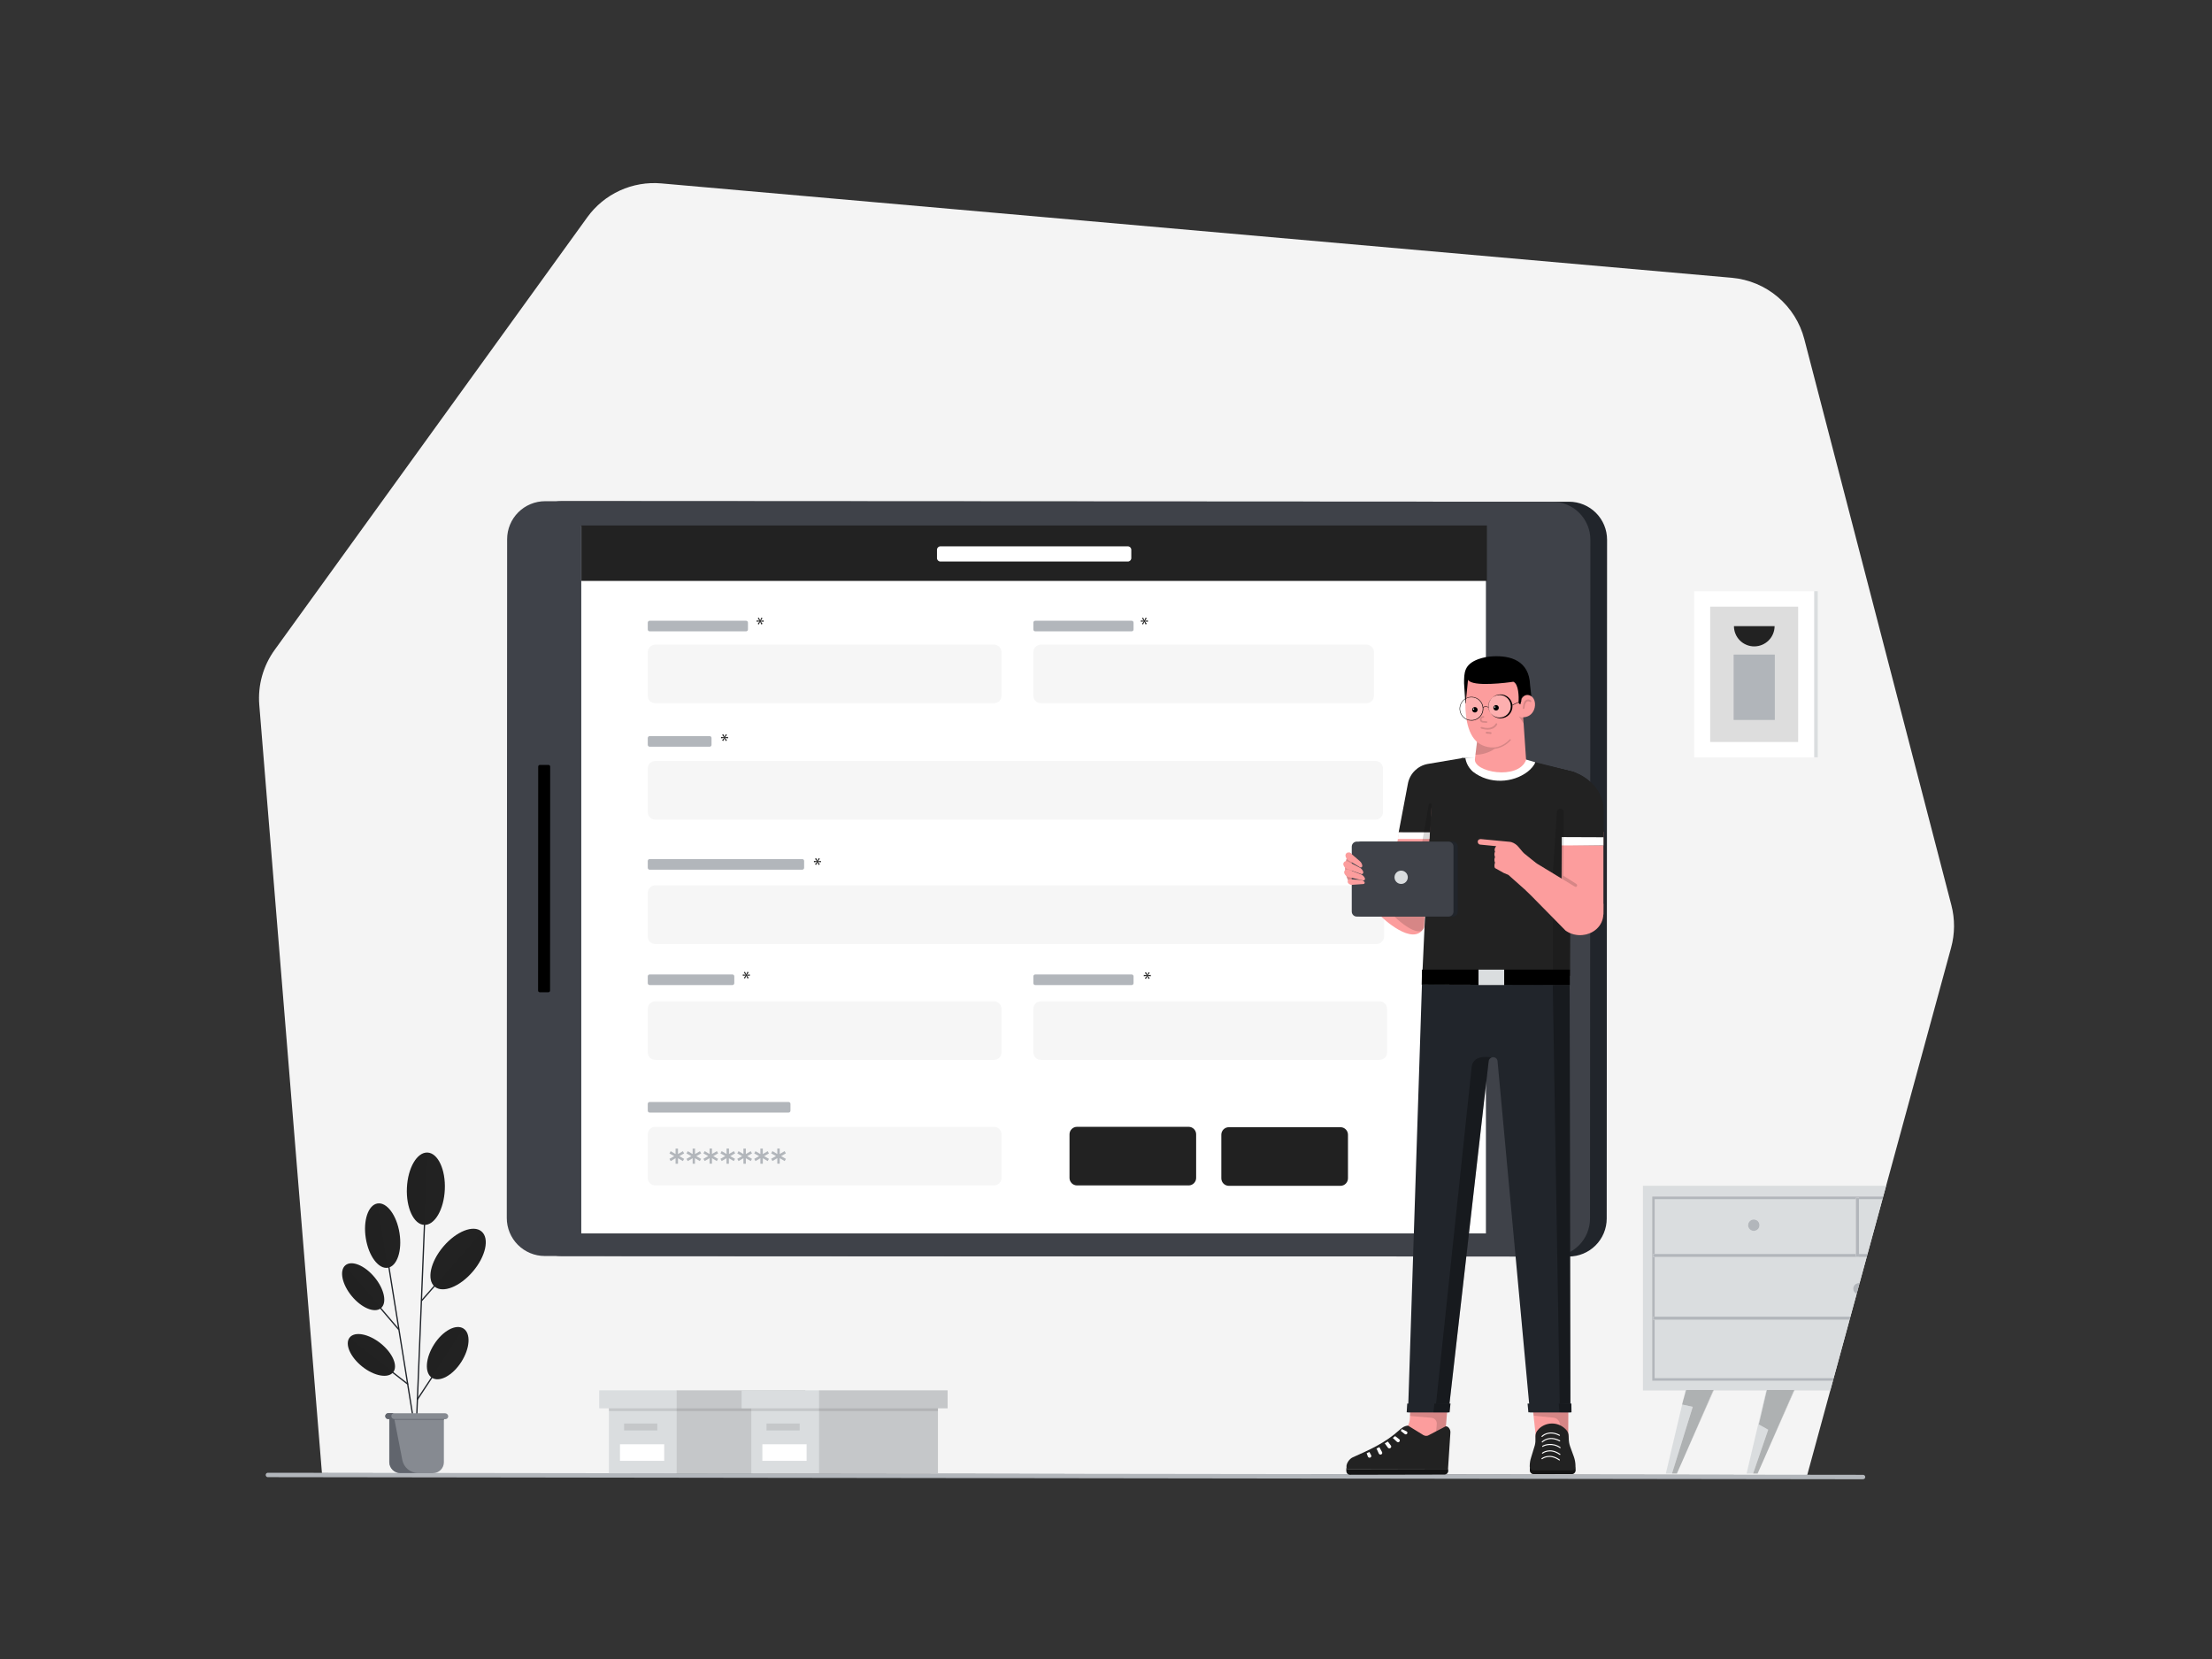 <svg class="gridItem__media" version="1.1" id="Layer_1" xmlns="http://www.w3.org/2000/svg" xmlns:xlink="http://www.w3.org/1999/xlink" x="0px" y="0px" width="1600" height="1200" viewBox="0 0 1600 1200" style="enable-background:new 0 0 1600 1200;" xml:space="preserve" fill="none">
<rect x="0" y="0" width="1600" height="1200" fill="#333333" stroke="none"/>
<path d="M232.87 1065.53L187.55 509.89C186.393 495.739 190.326 481.639 198.64 470.13L424.82 157.13C430.864 148.764 438.976 142.111 448.363 137.822C457.75 133.533 468.089 131.754 478.37 132.66L1252.66 200.93C1264.91 202.012 1276.53 206.86 1285.92 214.807C1295.31 222.755 1302.02 233.413 1305.11 245.32L1411.49 654.76C1414.11 664.827 1414.04 675.405 1411.3 685.44L1307.2 1066.95L232.87 1065.53Z" fill="#F4F4F4"/>
<path d="M1347.45 1070L194.001 1068.47C193.773 1068.5 193.541 1068.48 193.321 1068.42C193.101 1068.35 192.897 1068.24 192.724 1068.09C192.55 1067.94 192.412 1067.75 192.316 1067.54C192.221 1067.33 192.172 1067.1 192.172 1066.87C192.172 1066.64 192.221 1066.42 192.316 1066.21C192.412 1066 192.55 1065.81 192.724 1065.66C192.897 1065.51 193.101 1065.4 193.321 1065.33C193.541 1065.27 193.773 1065.25 194.001 1065.28L1347.41 1066.78C1347.63 1066.75 1347.86 1066.78 1348.08 1066.85C1348.29 1066.91 1348.49 1067.03 1348.66 1067.18C1348.82 1067.33 1348.96 1067.51 1349.05 1067.72C1349.14 1067.92 1349.19 1068.14 1349.19 1068.37C1349.19 1068.59 1349.14 1068.82 1349.05 1069.02C1348.96 1069.23 1348.82 1069.41 1348.66 1069.56C1348.49 1069.71 1348.29 1069.83 1348.08 1069.89C1347.86 1069.96 1347.63 1069.98 1347.41 1069.96L1347.45 1070Z" fill="#B2B6BB"/>
<path d="M1196.88 954.61V996.79H1326.34L1337.85 954.61H1196.85H1196.88Z" fill="#DADDDF"/>
<path d="M1344.63 907H1350.83L1361.63 867.44H1344.63V907Z" fill="#DADDDF"/>
<path d="M1196.88 909.26V952.36H1338.46L1342.95 935.92C1342.07 935.541 1341.35 934.871 1340.92 934.023C1340.48 933.175 1340.34 932.202 1340.54 931.268C1340.74 930.334 1341.25 929.496 1341.99 928.897C1342.74 928.298 1343.66 927.974 1344.62 927.98C1344.78 927.97 1344.94 927.97 1345.1 927.98L1350.22 909.21H1196.88V909.26Z" fill="#DADDDF"/>
<path d="M1342.37 907V867.46H1196.88V907H1342.37V907ZM1268.59 882C1269.41 882.006 1270.21 882.255 1270.89 882.715C1271.57 883.175 1272.09 883.825 1272.4 884.585C1272.71 885.344 1272.79 886.178 1272.62 886.982C1272.46 887.785 1272.06 888.521 1271.48 889.098C1270.9 889.675 1270.16 890.067 1269.35 890.223C1268.55 890.38 1267.71 890.295 1266.96 889.978C1266.2 889.662 1265.55 889.128 1265.1 888.445C1264.65 887.762 1264.41 886.96 1264.41 886.14C1264.43 885.047 1264.88 884.006 1265.66 883.243C1266.44 882.479 1267.5 882.054 1268.59 882.06V882Z" fill="#DADDDF"/>
<path d="M1188.37 1005.76H1219.15L1219.27 1005.28H1239.39L1239.36 1005.35H1239.73L1239.54 1005.76H1277.55L1277.66 1005.28H1297.78L1297.76 1005.35H1298.12L1297.94 1005.76H1323.89L1325.79 998.78H1195.06V865.46H1362.17L1364.3 857.67H1188.37V1005.76Z" fill="#DADDDF"/>
<path d="M1195.06 998.78H1325.79L1326.34 996.78H1196.88V954.61H1196C1195.53 954.61 1195.53 952.36 1196 952.36H1196.91V909.26H1196C1195.53 909.26 1195.53 907.02 1196 907.02H1196.91V867.46H1342.4V866.41L1344.66 866.29V867.46H1361.66L1362.2 865.46H1195.06V998.78Z" fill="#B2B6BB"/>
<path d="M1344.63 908.7C1344.63 909.22 1342.37 909.22 1342.37 908.7V907H1196C1195.53 907 1195.53 909.24 1196 909.24H1350.25L1350.86 907H1344.66L1344.63 908.7Z" fill="#B2B6BB"/>
<path d="M1342.37 908.7C1342.37 909.22 1344.63 909.22 1344.63 908.7V866.29L1342.37 866.41V908.7Z" fill="#B2B6BB"/>
<path d="M1196.88 952.36H1196C1195.53 952.36 1195.53 954.61 1196 954.61H1337.88L1338.49 952.36H1196.88Z" fill="#B2B6BB"/>
<path d="M1268.59 890.35C1269.41 890.344 1270.21 890.095 1270.89 889.636C1271.57 889.176 1272.09 888.526 1272.4 887.767C1272.71 887.008 1272.79 886.175 1272.63 885.372C1272.46 884.569 1272.07 883.832 1271.48 883.255C1270.9 882.677 1270.16 882.285 1269.36 882.127C1268.55 881.97 1267.72 882.054 1266.97 882.369C1266.21 882.684 1265.56 883.215 1265.11 883.897C1264.65 884.579 1264.41 885.38 1264.41 886.2C1264.42 887.304 1264.86 888.361 1265.64 889.139C1266.43 889.917 1267.49 890.352 1268.59 890.35Z" fill="#B2B6BB"/>
<path d="M1340.44 932.12C1340.44 932.929 1340.68 933.721 1341.13 934.396C1341.57 935.071 1342.21 935.601 1342.95 935.92L1345.1 928.03C1344.94 928.02 1344.78 928.02 1344.62 928.03C1343.53 928.024 1342.47 928.451 1341.69 929.216C1340.91 929.982 1340.46 931.025 1340.44 932.12V932.12Z" fill="#B2B6BB"/>
<path d="M1213 1065.84L1217.56 1055.39L1212.93 1065.84H1213Z" fill="#DADDDF"/>
<path d="M1216.75 1015.93L1204.95 1065.84H1209.41L1224.41 1017.59L1216.75 1015.93Z" fill="#DADDDF"/>
<path d="M1219.63 1005.35H1239.36L1239.39 1005.28H1219.27L1219.15 1005.76L1217.31 1013.58L1219.63 1005.35Z" fill="#DADDDF"/>
<path d="M1272.2 1030.35L1278.02 1005.35H1297.76L1297.78 1005.28H1277.66L1277.55 1005.76L1263.35 1065.84H1268.08L1278.98 1034.16L1272.2 1030.35Z" fill="#DADDDF"/>
<path d="M1271.4 1065.84L1275.95 1055.39L1271.32 1065.84H1271.4Z" fill="#DADDDF"/>
<path opacity="0.2" d="M1217.56 1055.39L1239.54 1005.76H1239.18L1217.56 1055.39Z" fill="black"/>
<path opacity="0.2" d="M1212.92 1065.85L1212.93 1065.84H1209.41L1212.92 1065.85Z" fill="black"/>
<path opacity="0.2" d="M1216.65 1015.91L1216.75 1015.93L1217.31 1013.58L1216.65 1015.91Z" fill="black"/>
<path d="M1239.36 1005.35H1219.63L1217.31 1013.58L1216.75 1015.93L1224.41 1017.59L1209.41 1065.84H1212.93L1217.56 1055.39L1239.18 1005.76H1239.54L1239.73 1005.35H1239.36Z" fill="#DADDDF"/>
<path opacity="0.2" d="M1239.36 1005.35H1219.63L1217.31 1013.58L1216.75 1015.93L1224.41 1017.59L1209.41 1065.84H1212.93L1217.56 1055.39L1239.18 1005.76H1239.54L1239.73 1005.35H1239.36Z" fill="black"/>
<path opacity="0.2" d="M1275.95 1055.39L1297.94 1005.76H1297.58L1275.95 1055.39Z" fill="black"/>
<path opacity="0.2" d="M1271.32 1065.85V1065.84H1268.08L1271.32 1065.85Z" fill="black"/>
<path d="M1297.76 1005.35H1278.02L1272.2 1030.35L1278.98 1034.16L1268.08 1065.84H1271.32L1275.95 1055.39L1297.58 1005.76H1297.94L1298.12 1005.35H1297.76Z" fill="#DADDDF"/>
<path opacity="0.2" d="M1297.76 1005.35H1278.02L1272.2 1030.35L1278.98 1034.16L1268.08 1065.84H1271.32L1275.95 1055.39L1297.58 1005.76H1297.94L1298.12 1005.35H1297.76Z" fill="black"/>
<path d="M1312.24 427.72H1225.44V547.81H1312.24V427.72Z" fill="white"/>
<path d="M1300.65 438.84H1237.03V536.7H1300.65V438.84Z" fill="#DDDDDD"/>
<path d="M1314.83 427.67H1312.31V547.76H1314.83V427.67Z" fill="#DADDDF"/>
<path d="M1283.78 473.479H1253.98V520.77H1283.78V473.479Z" fill="#B1B5BA"/>
<path d="M1268.88 467.56C1272.78 467.557 1276.51 466.013 1279.28 463.264C1282.04 460.516 1283.6 456.786 1283.62 452.89H1254.21C1254.21 456.78 1255.76 460.509 1258.51 463.26C1261.26 466.011 1264.99 467.557 1268.88 467.56Z" class="change-color-in-svg" fill="#4D61FC" style="fill: rgb(34, 34, 34);"/>
<path d="M308.61 847.13L301.43 1024.41" stroke="#21252B" stroke-width="0.93" stroke-miterlimit="10" stroke-linecap="round"/>
<path d="M256.48 924.18L288.34 961.58" stroke="#21252B" stroke-width="0.93" stroke-miterlimit="10" stroke-linecap="round"/>
<path d="M330.64 968.63L301.93 1012.19" stroke="#21252B" stroke-width="0.93" stroke-miterlimit="10" stroke-linecap="round"/>
<path d="M344.622 895.479L305.082 940.68" stroke="#21252B" stroke-width="0.93" stroke-miterlimit="10" stroke-linecap="round"/>
<path d="M341.999 919.75C351.369 908.75 354.199 895.75 348.319 890.75C342.439 885.75 330.079 890.62 320.709 901.63C311.339 912.64 308.509 925.63 314.379 930.63C320.249 935.63 332.619 930.75 341.999 919.74" class="change-color-in-svg" fill="#4D61FC" style="fill: rgb(34, 34, 34);"/>
<g opacity="0.3">
<g opacity="0.3">
<path opacity="0.3" d="M348.642 891.2L314.152 930.48C314.272 930.48 314.272 930.61 314.402 930.61C320.322 935.61 332.652 930.73 341.972 919.78C351.162 909.08 354.062 896.48 348.642 891.2" fill="black"/>
</g>
</g>
<path d="M275.542 946.24C280.092 942.47 278.042 932.47 270.942 923.89C263.842 915.31 254.412 911.42 249.862 915.19C245.312 918.96 247.362 928.96 254.452 937.53C261.542 946.1 271.002 950 275.542 946.24Z" class="change-color-in-svg" fill="#4D61FC" style="fill: rgb(34, 34, 34);"/>
<g opacity="0.3">
<g opacity="0.3">
<path opacity="0.3" d="M249.561 915.5L275.621 946.09L275.491 946.22C270.961 949.99 261.491 946.09 254.341 937.53C247.541 929.22 245.401 919.4 249.561 915.53" fill="black"/>
</g>
</g>
<path d="M261.27 974.92L294.88 1001.11" stroke="#21252B" stroke-width="0.93" stroke-miterlimit="10" stroke-linecap="round"/>
<path d="M284.372 992.63C288.062 988.02 284.012 978.63 275.322 971.69C266.632 964.75 256.602 962.85 252.912 967.47C249.222 972.09 253.272 981.47 261.912 988.41C270.552 995.35 280.642 997.25 284.332 992.63" class="change-color-in-svg" fill="#4D61FC" style="fill: rgb(34, 34, 34);"/>
<g opacity="0.3">
<g opacity="0.3">
<path opacity="0.3" d="M252.7 967.87L284.43 992.55L284.31 992.68C280.66 997.34 270.58 995.45 261.9 988.52C253.46 981.72 249.43 972.52 252.7 967.87Z" fill="black"/>
</g>
</g>
<path d="M321.742 860.46C322.402 846.01 316.792 834.02 309.222 833.67C301.652 833.32 294.982 844.77 294.322 859.21C293.662 873.65 299.272 885.65 306.842 886C314.412 886.35 321.092 874.91 321.742 860.46Z" class="change-color-in-svg" fill="#4D61FC" style="fill: rgb(34, 34, 34);"/>
<g opacity="0.3">
<g opacity="0.3">
<path opacity="0.3" d="M294.381 859.34C295.011 844.99 301.681 833.53 309.241 833.91L306.841 886.16C299.291 885.66 293.751 873.7 294.381 859.34" fill="black"/>
</g>
</g>
<path d="M333.7 985.08C339.99 975.24 340.7 964.43 335.23 960.95C329.76 957.47 320.23 962.62 313.97 972.46C307.71 982.3 306.97 993.1 312.44 996.59C317.91 1000.08 327.44 994.92 333.7 985.08Z" class="change-color-in-svg" fill="#4D61FC" style="fill: rgb(34, 34, 34);"/>
<g opacity="0.3">
<g opacity="0.3">
<path opacity="0.3" d="M314 972.41C307.83 981.97 307.08 992.55 312.11 996.2L335.11 960.95L333.73 960.32C328.31 958.32 319.73 963.32 313.96 972.41" fill="black"/>
</g>
</g>
<path d="M298.281 1022.27L278.641 899.88" stroke="#21252B" stroke-width="0.93" stroke-miterlimit="10" stroke-linecap="round"/>
<path d="M280.5 917C287.23 915.92 291.02 904.64 288.96 891.8C286.9 878.96 279.79 869.42 273.06 870.5C266.33 871.58 262.54 882.86 264.6 895.7C266.66 908.54 273.77 918.07 280.5 917Z" class="change-color-in-svg" fill="#4D61FC" style="fill: rgb(34, 34, 34);"/>
<g opacity="0.3">
<g opacity="0.3">
<path opacity="0.3" d="M264.541 895.73C262.541 882.89 266.301 871.56 272.981 870.42L280.401 917C273.731 918.26 266.551 908.69 264.541 895.72" fill="black"/>
</g>
</g>
<path d="M289.589 1065.58H313.139C314.182 1065.58 315.216 1065.38 316.181 1064.98C317.145 1064.59 318.022 1064 318.759 1063.26C319.496 1062.52 320.08 1061.65 320.476 1060.68C320.873 1059.72 321.074 1058.68 321.069 1057.64V1026.42H281.539V1057.64C281.578 1059.74 282.435 1061.75 283.929 1063.23C285.422 1064.71 287.435 1065.56 289.539 1065.58" fill="#868A91"/>
<path d="M322.081 1022.27H280.781C280.213 1022.27 279.669 1022.49 279.267 1022.9C278.866 1023.3 278.641 1023.84 278.641 1024.41C278.641 1024.98 278.866 1025.52 279.267 1025.92C279.669 1026.32 280.213 1026.55 280.781 1026.55H322.081C322.362 1026.55 322.641 1026.5 322.901 1026.39C323.161 1026.28 323.398 1026.12 323.597 1025.93C323.796 1025.73 323.953 1025.49 324.06 1025.23C324.168 1024.97 324.222 1024.69 324.221 1024.41C324.183 1023.85 323.946 1023.33 323.552 1022.94C323.159 1022.54 322.636 1022.31 322.081 1022.27" fill="#868A91"/>
<path d="M321.202 1026.42H285.202C284.921 1026.42 284.643 1026.36 284.383 1026.26C284.124 1026.15 283.888 1025.99 283.689 1025.79C283.49 1025.59 283.333 1025.36 283.225 1025.1C283.118 1024.84 283.062 1024.56 283.062 1024.28C283.062 1024 283.118 1023.72 283.225 1023.46C283.333 1023.2 283.49 1022.97 283.689 1022.77C283.888 1022.57 284.124 1022.41 284.383 1022.3C284.643 1022.2 284.921 1022.14 285.202 1022.14H280.792C280.511 1022.14 280.233 1022.2 279.973 1022.3C279.714 1022.41 279.478 1022.57 279.279 1022.77C279.08 1022.97 278.923 1023.2 278.815 1023.46C278.708 1023.72 278.652 1024 278.652 1024.28C278.652 1024.56 278.708 1024.84 278.815 1025.1C278.923 1025.36 279.08 1025.59 279.279 1025.79C279.478 1025.99 279.714 1026.15 279.973 1026.26C280.233 1026.36 280.511 1026.42 280.792 1026.42H281.672V1057.52C281.668 1058.56 281.871 1059.6 282.268 1060.56C282.665 1061.52 283.249 1062.4 283.986 1063.14C284.723 1063.87 285.599 1064.46 286.563 1064.85C287.527 1065.25 288.56 1065.45 289.602 1065.45H302.452C299.741 1065.46 297.111 1064.52 295.02 1062.79C292.928 1061.07 291.507 1058.66 291.002 1056L285.332 1026.91H321.202V1026.42Z" fill="#61656D"/>
<path d="M1162.44 390.41L1162.18 881.41C1162.18 885.02 1161.46 888.595 1160.08 891.929C1158.7 895.263 1156.67 898.292 1154.11 900.843C1151.56 903.394 1148.53 905.416 1145.19 906.795C1141.86 908.174 1138.28 908.883 1134.67 908.88L406.121 908.5C398.831 908.495 391.841 905.595 386.688 900.439C381.535 895.282 378.641 888.29 378.641 881L378.901 390C378.903 386.39 379.617 382.816 381.001 379.482C382.385 376.148 384.412 373.119 386.966 370.568C389.521 368.017 392.553 365.994 395.889 364.615C399.225 363.236 402.801 362.528 406.411 362.53L1134.96 362.91C1142.25 362.916 1149.24 365.815 1154.39 370.972C1159.55 376.129 1162.44 383.12 1162.44 390.41V390.41Z" fill="#21252B"/>
<path d="M1150.36 390.41L1150.1 881.41C1150.1 885.02 1149.38 888.595 1148 891.929C1146.62 895.263 1144.59 898.292 1142.03 900.843C1139.48 903.394 1136.45 905.416 1133.11 906.795C1129.78 908.174 1126.2 908.883 1122.59 908.88L394 908.5C386.717 908.487 379.738 905.583 374.594 900.427C369.451 895.27 366.565 888.283 366.57 881L366.82 390C366.823 386.39 367.537 382.816 368.921 379.482C370.304 376.148 372.332 373.119 374.886 370.568C377.441 368.017 380.473 365.994 383.809 364.615C387.145 363.236 390.72 362.528 394.33 362.53L1122.88 362.91C1130.17 362.916 1137.16 365.815 1142.31 370.972C1147.47 376.129 1150.36 383.12 1150.36 390.41V390.41Z" fill="#3F4249"/>
<path d="M420.449 380.61V892.16H1074.8V380.61H420.449Z" fill="white"/>
<path d="M1110.87 614.94C1115.03 614.94 1119.09 616.173 1122.55 618.484C1126 620.794 1128.69 624.078 1130.28 627.919C1131.87 631.761 1132.28 635.987 1131.46 640.062C1130.65 644.138 1128.64 647.879 1125.7 650.814C1122.75 653.748 1119 655.742 1114.93 656.545C1110.85 657.347 1106.62 656.921 1102.79 655.321C1098.95 653.721 1095.68 651.018 1093.38 647.556C1091.08 644.093 1089.86 640.026 1089.87 635.87C1089.87 633.115 1090.42 630.389 1091.47 627.845C1092.53 625.302 1094.08 622.992 1096.03 621.048C1097.98 619.104 1100.29 617.563 1102.84 616.515C1105.39 615.467 1108.12 614.932 1110.87 614.94Z" fill="black"/>
<path d="M389.3 554.501L389.215 716.501C389.215 717.174 389.761 717.721 390.435 717.721L396.655 717.725C397.329 717.725 397.875 717.179 397.876 716.505L397.96 554.505C397.961 553.831 397.415 553.285 396.741 553.285L390.521 553.281C389.847 553.281 389.301 553.827 389.3 554.501Z" fill="black"/>
<g opacity="0.2">
<path opacity="0.2" d="M718.991 815.06H473.981C470.982 815.06 468.551 817.491 468.551 820.49V852.02C468.551 855.018 470.982 857.45 473.981 857.45H718.991C721.99 857.45 724.421 855.018 724.421 852.02V820.49C724.421 817.491 721.99 815.06 718.991 815.06Z" class="change-color-in-svg" fill="#4D61FC" style="fill: rgb(34, 34, 34);"/>
</g>
<g opacity="0.2">
<path opacity="0.2" d="M718.991 724.27H473.981C470.982 724.27 468.551 726.701 468.551 729.7V761.229C468.551 764.228 470.982 766.659 473.981 766.659H718.991C721.99 766.659 724.421 764.228 724.421 761.229V729.7C724.421 726.701 721.99 724.27 718.991 724.27Z" class="change-color-in-svg" fill="#4D61FC" style="fill: rgb(34, 34, 34);"/>
</g>
<g opacity="0.2">
<path opacity="0.2" d="M997.901 724.27H752.891C749.892 724.27 747.461 726.701 747.461 729.7V761.229C747.461 764.228 749.892 766.659 752.891 766.659H997.901C1000.9 766.659 1003.33 764.228 1003.33 761.229V729.7C1003.33 726.701 1000.9 724.27 997.901 724.27Z" class="change-color-in-svg" fill="#4D61FC" style="fill: rgb(34, 34, 34);"/>
</g>
<g opacity="0.2">
<path opacity="0.2" d="M988.381 466.29H752.891C749.892 466.29 747.461 468.721 747.461 471.72V503.25C747.461 506.249 749.892 508.68 752.891 508.68H988.381C991.38 508.68 993.811 506.249 993.811 503.25V471.72C993.811 468.721 991.38 466.29 988.381 466.29Z" class="change-color-in-svg" fill="#4D61FC" style="fill: rgb(34, 34, 34);"/>
</g>
<g opacity="0.2">
<path opacity="0.2" d="M994.921 550.47H473.981C470.982 550.47 468.551 552.901 468.551 555.9V587.43C468.551 590.429 470.982 592.86 473.981 592.86H994.921C997.92 592.86 1000.35 590.429 1000.35 587.43V555.9C1000.35 552.901 997.92 550.47 994.921 550.47Z" class="change-color-in-svg" fill="#4D61FC" style="fill: rgb(34, 34, 34);"/>
</g>
<g opacity="0.2">
<path opacity="0.2" d="M718.991 466.29H473.981C470.982 466.29 468.551 468.721 468.551 471.72V503.25C468.551 506.249 470.982 508.68 473.981 508.68H718.991C721.99 508.68 724.421 506.249 724.421 503.25V471.72C724.421 468.721 721.99 466.29 718.991 466.29Z" class="change-color-in-svg" fill="#4D61FC" style="fill: rgb(34, 34, 34);"/>
</g>
<path d="M551.569 447.23L550.209 449.03L552.379 448.75V449.75L550.209 449.49L551.589 451.21L550.679 451.73L549.819 449.73L548.879 451.73L548.069 451.22L549.429 449.47L547.309 449.74V448.74L549.409 449.01L548.069 447.26L548.939 446.76L549.829 448.76L550.699 446.76L551.569 447.23Z" class="change-color-in-svg" fill="#4D61FC" style="fill: rgb(34, 34, 34);"/>
<path d="M541.561 703.35L540.191 705.14L542.361 704.85V705.85L540.191 705.59L541.571 707.31L540.671 707.83L539.811 705.83L538.881 707.83L538.061 707.31L539.421 705.57L537.301 705.84V704.84L539.411 705.12L538.001 703.38L538.871 702.88L539.761 704.88L540.641 702.88L541.561 703.35Z" class="change-color-in-svg" fill="#4D61FC" style="fill: rgb(34, 34, 34);"/>
<path d="M831.588 703.64L830.228 705.44L832.388 705.16V706.16L830.228 705.9L831.608 707.62L830.698 708.14L829.838 706.14L828.908 708.14L828.098 707.63L829.458 705.88L827.328 706.15V705.15L829.438 705.42L828.098 703.67L828.968 703.17L829.858 705.17L830.728 703.17L831.588 703.64Z" class="change-color-in-svg" fill="#4D61FC" style="fill: rgb(34, 34, 34);"/>
<path d="M525.811 531.53L524.441 533.32L526.611 533.03V534.03L524.441 533.78L525.821 535.5L524.921 536.02L524.061 534.02L523.131 536.02L522.311 535.51L523.671 533.76L521.551 534.03V533.03L523.661 533.3L522.311 531.55L523.181 531.05L524.071 533.05L524.951 531.05L525.811 531.53Z" class="change-color-in-svg" fill="#4D61FC" style="fill: rgb(34, 34, 34);"/>
<path d="M592.998 621.18L591.638 623L593.798 622.71V623.71L591.638 623.46L593.018 625.17L592.108 625.69L591.248 623.69L590.308 625.69L589.498 625.17L590.858 623.42L588.738 623.69V622.69L590.838 622.96L589.498 621.22L590.368 620.71L591.258 622.71L592.128 620.71L592.998 621.18Z" class="change-color-in-svg" fill="#4D61FC" style="fill: rgb(34, 34, 34);"/>
<g opacity="0.2">
<path opacity="0.2" d="M995.701 640.41H473.981C470.982 640.41 468.551 642.841 468.551 645.84V677.37C468.551 680.369 470.982 682.8 473.981 682.8H995.701C998.7 682.8 1001.13 680.369 1001.13 677.37V645.84C1001.13 642.841 998.7 640.41 995.701 640.41Z" class="change-color-in-svg" fill="#4D61FC" style="fill: rgb(34, 34, 34);"/>
</g>
<path d="M829.51 447.23L828.15 449.03L830.31 448.75V449.75L828.15 449.49L829.52 451.21L828.62 451.73L827.76 449.73L826.83 451.73L826.01 451.22L827.37 449.47L825.25 449.74V448.74L827.36 449.01L826 447.26L826.88 446.76L827.77 448.76L828.65 446.76L829.51 447.23Z" class="change-color-in-svg" fill="#4D61FC" style="fill: rgb(34, 34, 34);"/>
<path d="M491.381 836.24L494.851 838.24L493.951 839.85L490.411 837.77V841.77H488.661V837.77L485.121 839.85L484.211 838.24L487.721 836.24L484.211 834.31L485.121 832.68L488.661 834.75V830.81H490.411V834.75L493.951 832.68L494.851 834.31L491.381 836.24Z" fill="#B2B6BB"/>
<path d="M503.651 836.24L507.121 838.24L506.221 839.85L502.681 837.77V841.77H501.001V837.77L497.461 839.85L496.551 838.24L500.061 836.24L496.551 834.31L497.461 832.68L501.001 834.75V830.81H502.751V834.75L506.291 832.68L507.191 834.31L503.651 836.24Z" fill="#B2B6BB"/>
<path d="M515.921 836.24L519.401 838.24L518.491 839.849L515.001 837.729V841.729H513.251V837.729L509.711 839.81L508.801 838.2L512.311 836.2L508.801 834.27L509.711 832.64L513.251 834.71V830.77H515.001V834.71L518.541 832.64L519.451 834.27L515.921 836.24Z" fill="#B2B6BB"/>
<path d="M528.192 836.24L531.672 838.24L530.762 839.849L527.222 837.77V841.77H525.502V837.77L522.002 839.81L521.102 838.2L524.602 836.2L521.102 834.27L522.002 832.64L525.542 834.71V830.77H527.292V834.71L530.832 832.64L531.742 834.27L528.192 836.24Z" fill="#B2B6BB"/>
<path d="M540.461 836.24L543.941 838.24L543.031 839.85L539.491 837.77V841.77H537.741V837.77L534.201 839.85L533.301 838.24L536.801 836.24L533.301 834.31L534.201 832.68L537.741 834.75V830.81H539.491V834.75L543.031 832.68L543.941 834.31L540.461 836.24Z" fill="#B2B6BB"/>
<path d="M552.729 836.24L556.209 838.24L555.299 839.85L551.769 837.77V841.77H549.999V837.77L546.459 839.85L545.559 838.24L549.069 836.24L545.559 834.31L546.459 832.68L549.999 834.75V830.81H551.759V834.75L555.289 832.68L556.199 834.31L552.729 836.24Z" fill="#B2B6BB"/>
<path d="M565.001 836.24L568.481 838.24L567.571 839.849L564.001 837.729V841.729H562.241V837.729L558.711 839.81L557.801 838.2L561.311 836.2L557.801 834.27L558.711 832.64L562.241 834.71V830.77H564.001V834.71L567.531 832.64L568.441 834.27L565.001 836.24Z" fill="#B2B6BB"/>
<path d="M859.772 815.06H779.032C776.033 815.06 773.602 817.491 773.602 820.49V852.02C773.602 855.018 776.033 857.45 779.032 857.45H859.772C862.771 857.45 865.202 855.018 865.202 852.02V820.49C865.202 817.491 862.771 815.06 859.772 815.06Z" class="change-color-in-svg" fill="#4D61FC" style="fill: rgb(34, 34, 34);"/>
<path d="M1075.53 380.1H420.52V420.19H1075.53V380.1Z" class="change-color-in-svg" fill="#4D61FC" style="fill: rgb(34, 34, 34);"/>
<path d="M815.808 395.18H680.228C678.853 395.18 677.738 396.295 677.738 397.67V403.67C677.738 405.045 678.853 406.16 680.228 406.16H815.808C817.183 406.16 818.298 405.045 818.298 403.67V397.67C818.298 396.295 817.183 395.18 815.808 395.18Z" fill="white"/>
<path d="M969.592 815.34H888.852C885.853 815.34 883.422 817.771 883.422 820.77V852.3C883.422 855.299 885.853 857.73 888.852 857.73H969.592C972.591 857.73 975.022 855.299 975.022 852.3V820.77C975.022 817.771 972.591 815.34 969.592 815.34Z" class="change-color-in-svg" fill="#4D61FC" style="fill: rgb(34, 34, 34);"/>
<g opacity="0.2">
<path opacity="0.2" d="M969.592 815.34H888.852C885.853 815.34 883.422 817.771 883.422 820.77V852.3C883.422 855.299 885.853 857.73 888.852 857.73H969.592C972.591 857.73 975.022 855.299 975.022 852.3V820.77C975.022 817.771 972.591 815.34 969.592 815.34Z" fill="black"/>
</g>
<path d="M539.641 448.99H469.931C469.169 448.99 468.551 449.608 468.551 450.37V455.3C468.551 456.062 469.169 456.68 469.931 456.68H539.641C540.403 456.68 541.021 456.062 541.021 455.3V450.37C541.021 449.608 540.403 448.99 539.641 448.99Z" fill="#B2B6BB"/>
<path d="M818.551 448.99H748.841C748.079 448.99 747.461 449.608 747.461 450.37V455.3C747.461 456.062 748.079 456.68 748.841 456.68H818.551C819.313 456.68 819.931 456.062 819.931 455.3V450.37C819.931 449.608 819.313 448.99 818.551 448.99Z" fill="#B2B6BB"/>
<path d="M818.551 704.84H748.841C748.079 704.84 747.461 705.458 747.461 706.22V711.15C747.461 711.912 748.079 712.53 748.841 712.53H818.551C819.313 712.53 819.931 711.912 819.931 711.15V706.22C819.931 705.458 819.313 704.84 818.551 704.84Z" fill="#B2B6BB"/>
<path d="M580.271 621.39H469.931C469.169 621.39 468.551 622.008 468.551 622.77V627.7C468.551 628.462 469.169 629.08 469.931 629.08H580.271C581.033 629.08 581.651 628.462 581.651 627.7V622.77C581.651 622.008 581.033 621.39 580.271 621.39Z" fill="#B2B6BB"/>
<path d="M529.761 704.84H469.931C469.169 704.84 468.551 705.458 468.551 706.22V711.15C468.551 711.912 469.169 712.53 469.931 712.53H529.761C530.523 712.53 531.141 711.912 531.141 711.15V706.22C531.141 705.458 530.523 704.84 529.761 704.84Z" fill="#B2B6BB"/>
<path d="M570.391 797.08H469.931C469.169 797.08 468.551 797.698 468.551 798.46V803.39C468.551 804.152 469.169 804.77 469.931 804.77H570.391C571.153 804.77 571.771 804.152 571.771 803.39V798.46C571.771 797.698 571.153 797.08 570.391 797.08Z" fill="#B2B6BB"/>
<path d="M513.291 532.44H469.931C469.169 532.44 468.551 533.058 468.551 533.82V538.75C468.551 539.513 469.169 540.13 469.931 540.13H513.291C514.053 540.13 514.671 539.513 514.671 538.75V533.82C514.671 533.058 514.053 532.44 513.291 532.44Z" fill="#B2B6BB"/>
<path d="M575.441 1010.67H440.441V1065.67H575.441V1010.67Z" fill="#DADDDF"/>
<path opacity="0.1" d="M575.441 1010.67H489.441V1065.67H575.441V1010.67Z" fill="black"/>
<path d="M582.441 1005.67H433.441V1018.67H582.441V1005.67Z" fill="#DADDDF"/>
<path opacity="0.1" d="M582.441 1005.67H489.441V1018.67H582.441V1005.67Z" fill="black"/>
<path opacity="0.1" d="M575.441 1018.67H440.441V1020.67H575.441V1018.67Z" fill="black"/>
<path d="M480.441 1044.67H448.441V1056.67H480.441V1044.67Z" fill="white"/>
<path opacity="0.1" d="M475.441 1029.67H451.441V1034.67H475.441V1029.67Z" fill="black"/>
<path d="M678.441 1010.67H543.441V1065.67H678.441V1010.67Z" fill="#DADDDF"/>
<path opacity="0.1" d="M678.441 1010.67H592.441V1065.67H678.441V1010.67Z" fill="black"/>
<path d="M685.441 1005.67H536.441V1018.67H685.441V1005.67Z" fill="#DADDDF"/>
<path opacity="0.1" d="M685.441 1005.67H592.441V1018.67H685.441V1005.67Z" fill="black"/>
<path opacity="0.1" d="M678.441 1018.67H543.441V1020.67H678.441V1018.67Z" fill="black"/>
<path d="M583.441 1044.67H551.441V1056.67H583.441V1044.67Z" fill="white"/>
<path opacity="0.1" d="M578.441 1029.67H554.441V1034.67H578.441V1029.67Z" fill="black"/>
<path d="M976.312 616.64C976.312 616.64 968.532 626.64 976.572 639.41L983.572 640.11L982.882 622.35L976.312 616.64Z" fill="#FC9D9D"/>
<path opacity="0.15" d="M976.312 616.64C976.312 616.64 968.532 626.64 976.572 639.41L983.572 640.11L982.882 622.35L976.312 616.64Z" fill="black"/>
<path d="M1135.76 705.8L1135.88 594.5C1136.38 589.33 1143.88 567.5 1138.25 558.37L1103.89 549.66L1057.62 548.17C1057.41 548.4 1034.62 578.17 1034.62 578.17L1028.81 705.28L1135.76 705.8Z" class="change-color-in-svg" fill="#4D61FC" style="fill: rgb(34, 34, 34);"/>
<path d="M1047.73 1010.35L1020.48 1010.25L1019.8 1025.9C1019.72 1027.92 1019.17 1029.9 1018.21 1031.68C1017.24 1033.46 1015.89 1035 1014.24 1036.17L994.238 1050.47L1044.24 1049.22L1047.73 1010.35Z" fill="#FC9D9D"/>
<path opacity="0.15" d="M1019.88 1024.19L1035.42 1025.52C1036.53 1025.61 1037.55 1026.14 1038.27 1026.98C1038.99 1027.83 1039.34 1028.92 1039.26 1030.03L1037.76 1049.38L1044.56 1049.75L1047.56 1009.95H1020.7L1019.88 1024.19Z" fill="black"/>
<path d="M1134.4 1010.25L1107.72 1010.16L1111.94 1048.26H1134.4V1010.25Z" fill="#FC9D9D"/>
<path opacity="0.15" d="M1109.47 1024L1123.64 1025.44C1124.9 1025.57 1126.06 1026.15 1126.93 1027.06C1127.8 1027.98 1128.31 1029.18 1128.37 1030.44L1129.37 1048.32L1134.15 1047.82L1134.45 1011.56L1108.16 1013.71L1109.47 1024Z" fill="black"/>
<path d="M1135.37 712.5L1028.54 711.86L1018.46 1021.58H1047.73L1076.79 767.58C1076.87 766.794 1077.24 766.066 1077.83 765.534C1078.41 765.003 1079.17 764.706 1079.96 764.7V764.7C1080.77 764.674 1081.56 764.958 1082.16 765.493C1082.77 766.028 1083.15 766.775 1083.22 767.58L1106.66 1021.58H1135.94L1135.37 712.5Z" fill="#21252B"/>
<path d="M1136.61 1015.24H1104.93L1105.51 1021.58H1136.7L1136.61 1015.24Z" fill="#21252B"/>
<path d="M1049.17 1015.24H1017.88L1017.5 1021.58H1048.5L1049.17 1015.24Z" fill="#21252B"/>
<path opacity="0.15" d="M1123.16 661.72V701.37L1135.1 701.52L1135.93 668.32L1123.16 661.72Z" fill="black"/>
<path d="M1136.71 1063H1109.49C1108.87 1063.02 1108.25 1062.83 1107.75 1062.47C1107.24 1062.11 1106.86 1061.59 1106.67 1061C1106.6 1061.56 1106.57 1062.13 1106.56 1062.7V1063.61C1106.6 1064.35 1106.93 1065.04 1107.48 1065.53C1108.03 1066.02 1108.75 1066.28 1109.49 1066.25H1136.71C1137.08 1066.28 1137.44 1066.23 1137.79 1066.11C1138.14 1065.99 1138.46 1065.8 1138.73 1065.55C1139.01 1065.31 1139.23 1065.01 1139.38 1064.67C1139.54 1064.34 1139.63 1063.98 1139.64 1063.61V1063.25C1139.63 1062.53 1139.58 1061.82 1139.5 1061.11C1139.3 1061.68 1138.92 1062.18 1138.42 1062.52C1137.91 1062.86 1137.31 1063.03 1136.71 1063V1063Z" class="change-color-in-svg" fill="#4D61FC" style="fill: rgb(34, 34, 34);"/>
<path opacity="0.4" d="M1136.71 1063H1109.49C1108.87 1063.02 1108.25 1062.83 1107.75 1062.47C1107.24 1062.11 1106.86 1061.59 1106.67 1061C1106.6 1061.56 1106.57 1062.13 1106.56 1062.7V1063.61C1106.6 1064.35 1106.93 1065.04 1107.48 1065.53C1108.03 1066.02 1108.75 1066.28 1109.49 1066.25H1136.71C1137.08 1066.28 1137.44 1066.23 1137.79 1066.11C1138.14 1065.99 1138.46 1065.8 1138.73 1065.55C1139.01 1065.31 1139.23 1065.01 1139.38 1064.67C1139.54 1064.34 1139.63 1063.98 1139.64 1063.61V1063.25C1139.63 1062.53 1139.58 1061.82 1139.5 1061.11C1139.3 1061.68 1138.92 1062.18 1138.42 1062.52C1137.91 1062.86 1137.31 1063.03 1136.71 1063V1063Z" fill="black"/>
<path d="M1132.76 1034.1L1132.1 1033.45C1129.52 1030.99 1126.08 1029.63 1122.51 1029.66C1118.94 1029.7 1115.53 1031.12 1112.99 1033.63L1112.62 1034.1C1111.99 1034.72 1111.49 1035.46 1111.14 1036.27C1110.8 1037.09 1110.62 1037.97 1110.62 1038.85V1041.64C1110.65 1043.29 1110.4 1044.92 1109.86 1046.48L1107.5 1054.21C1106.88 1056.08 1106.55 1058.02 1106.5 1059.99V1060.92C1106.53 1061.67 1106.86 1062.37 1107.41 1062.87C1107.96 1063.38 1108.68 1063.65 1109.43 1063.62H1136.67C1137.04 1063.64 1137.41 1063.59 1137.76 1063.46C1138.11 1063.34 1138.43 1063.14 1138.71 1062.89C1138.98 1062.64 1139.2 1062.34 1139.35 1062C1139.51 1061.66 1139.59 1061.29 1139.6 1060.92V1060.54C1139.6 1058.26 1139.21 1056 1138.47 1053.84L1135.73 1046.3C1135.11 1044.56 1134.78 1042.74 1134.73 1040.9L1134.64 1038.75C1134.64 1037.01 1133.97 1035.35 1132.76 1034.1V1034.1Z" class="change-color-in-svg" fill="#4D61FC" style="fill: rgb(34, 34, 34);"/>
<path opacity="0.4" d="M1114.99 1040.22C1115.55 1040.22 1116.01 1039.76 1116.01 1039.2C1116.01 1038.64 1115.55 1038.18 1114.99 1038.18C1114.43 1038.18 1113.97 1038.64 1113.97 1039.2C1113.97 1039.76 1114.43 1040.22 1114.99 1040.22Z" fill="#231F20"/>
<path opacity="0.4" d="M1115.54 1044.31C1116.1 1044.31 1116.56 1043.85 1116.56 1043.29C1116.56 1042.73 1116.1 1042.27 1115.54 1042.27C1114.98 1042.27 1114.52 1042.73 1114.52 1043.29C1114.52 1043.85 1114.98 1044.31 1115.54 1044.31Z" fill="#231F20"/>
<path opacity="0.4" d="M1115.83 1047.37C1116.39 1047.37 1116.85 1046.91 1116.85 1046.35C1116.85 1045.79 1116.39 1045.33 1115.83 1045.33C1115.27 1045.33 1114.81 1045.79 1114.81 1046.35C1114.81 1046.91 1115.27 1047.37 1115.83 1047.37Z" fill="#231F20"/>
<path opacity="0.4" d="M1115.36 1052.16C1115.92 1052.16 1116.38 1051.7 1116.38 1051.14C1116.38 1050.58 1115.92 1050.12 1115.36 1050.12C1114.8 1050.12 1114.34 1050.58 1114.34 1051.14C1114.34 1051.7 1114.8 1052.16 1115.36 1052.16Z" fill="#231F20"/>
<path opacity="0.4" d="M1115.3 1056.35C1115.86 1056.35 1116.32 1055.89 1116.32 1055.33C1116.32 1054.77 1115.86 1054.31 1115.3 1054.31C1114.74 1054.31 1114.28 1054.77 1114.28 1055.33C1114.28 1055.89 1114.74 1056.35 1115.3 1056.35Z" fill="#231F20"/>
<path opacity="0.4" d="M1128.2 1057.2C1128.76 1057.2 1129.22 1056.74 1129.22 1056.18C1129.22 1055.62 1128.76 1055.16 1128.2 1055.16C1127.64 1055.16 1127.18 1055.62 1127.18 1056.18C1127.18 1056.74 1127.64 1057.2 1128.2 1057.2Z" fill="#231F20"/>
<path opacity="0.4" d="M1128.3 1053.31C1128.86 1053.31 1129.32 1052.85 1129.32 1052.29C1129.32 1051.73 1128.86 1051.27 1128.3 1051.27C1127.74 1051.27 1127.28 1051.73 1127.28 1052.29C1127.28 1052.85 1127.74 1053.31 1128.3 1053.31Z" fill="#231F20"/>
<path opacity="0.4" d="M1128.47 1048.17C1129.03 1048.17 1129.49 1047.71 1129.49 1047.15C1129.49 1046.59 1129.03 1046.13 1128.47 1046.13C1127.91 1046.13 1127.45 1046.59 1127.45 1047.15C1127.45 1047.71 1127.91 1048.17 1128.47 1048.17Z" fill="#231F20"/>
<path opacity="0.4" d="M1128.17 1043.29C1128.73 1043.29 1129.19 1042.83 1129.19 1042.27C1129.19 1041.71 1128.73 1041.25 1128.17 1041.25C1127.61 1041.25 1127.15 1041.71 1127.15 1042.27C1127.15 1042.83 1127.61 1043.29 1128.17 1043.29Z" fill="#231F20"/>
<path opacity="0.4" d="M1128.01 1039.44C1128.57 1039.44 1129.03 1038.98 1129.03 1038.42C1129.03 1037.86 1128.57 1037.4 1128.01 1037.4C1127.44 1037.4 1126.99 1037.86 1126.99 1038.42C1126.99 1038.98 1127.44 1039.44 1128.01 1039.44Z" fill="#231F20"/>
<path d="M1115.37 1039C1115.37 1039 1120 1034 1128.01 1038.18" stroke="white" stroke-width="0.75" stroke-miterlimit="10" stroke-linecap="round"/>
<path d="M1115.54 1043C1115.54 1043 1120.17 1038 1128.17 1042.19" stroke="white" stroke-width="0.75" stroke-miterlimit="10" stroke-linecap="round"/>
<path d="M1115.85 1046.19C1117.03 1045.19 1123.09 1043.3 1128.48 1047.09" stroke="white" stroke-width="0.75" stroke-miterlimit="10" stroke-linecap="round"/>
<path d="M1115.71 1051.1C1115.71 1051.1 1120.96 1046.81 1128.34 1051.99" stroke="white" stroke-width="0.75" stroke-miterlimit="10" stroke-linecap="round"/>
<path d="M1115.33 1055.12C1115.33 1055.12 1120.58 1050.83 1127.96 1056.02" stroke="white" stroke-width="0.75" stroke-miterlimit="10" stroke-linecap="round"/>
<path d="M1047.38 1062.47L974.312 1062.63C974.152 1062.3 974.034 1061.94 973.962 1061.58C973.85 1062.45 973.823 1063.32 973.882 1064.19C973.902 1064.85 974.173 1065.47 974.64 1065.94C975.106 1066.4 975.733 1066.67 976.392 1066.69L1045.01 1066.54C1045.67 1066.52 1046.3 1066.24 1046.76 1065.77C1047.23 1065.3 1047.5 1064.67 1047.51 1064.01L1047.38 1062.47Z" class="change-color-in-svg" fill="#4D61FC" style="fill: rgb(34, 34, 34);"/>
<path opacity="0.4" d="M1047.38 1062.47L974.312 1062.63C974.152 1062.3 974.034 1061.94 973.962 1061.58C973.85 1062.45 973.823 1063.32 973.882 1064.19C973.902 1064.85 974.173 1065.47 974.64 1065.94C975.106 1066.4 975.733 1066.67 976.392 1066.69L1045.01 1066.54C1045.67 1066.52 1046.3 1066.24 1046.76 1065.77C1047.23 1065.3 1047.5 1064.67 1047.51 1064.01L1047.38 1062.47Z" fill="black"/>
<path d="M978.302 1054.21C991.302 1048.41 1001.93 1043.58 1011.64 1034.89C1013.85 1032.89 1015.58 1031.43 1018.46 1031.18L1029.46 1037.98C1030.12 1038.41 1030.9 1038.63 1031.69 1038.61C1032.49 1038.6 1033.25 1038.34 1033.89 1037.87L1045.7 1031.7C1047.62 1031.53 1049.24 1034.05 1049.12 1036.11L1047.4 1062.47L974.332 1062.63C972.772 1059.44 976.002 1055.24 978.302 1054.21Z" class="change-color-in-svg" fill="#4D61FC" style="fill: rgb(34, 34, 34);"/>
<path opacity="0.4" d="M991.092 1055.54C991.838 1055.54 992.442 1054.96 992.442 1054.24C992.442 1053.52 991.838 1052.94 991.092 1052.94C990.347 1052.94 989.742 1053.52 989.742 1054.24C989.742 1054.96 990.347 1055.54 991.092 1055.54Z" fill="#231F20"/>
<path opacity="0.4" d="M999.092 1053.33C999.838 1053.33 1000.44 1052.75 1000.44 1052.03C1000.44 1051.31 999.838 1050.73 999.092 1050.73C998.347 1050.73 997.742 1051.31 997.742 1052.03C997.742 1052.75 998.347 1053.33 999.092 1053.33Z" fill="#231F20"/>
<path opacity="0.4" d="M1005.74 1048.7C1006.49 1048.7 1007.09 1048.12 1007.09 1047.4C1007.09 1046.68 1006.49 1046.1 1005.74 1046.1C1005 1046.1 1004.39 1046.68 1004.39 1047.4C1004.39 1048.12 1005 1048.7 1005.74 1048.7Z" fill="#231F20"/>
<path opacity="0.4" d="M1012.18 1044.01C1012.93 1044.01 1013.53 1043.43 1013.53 1042.71C1013.53 1041.99 1012.93 1041.41 1012.18 1041.41C1011.44 1041.41 1010.83 1041.99 1010.83 1042.71C1010.83 1043.43 1011.44 1044.01 1012.18 1044.01Z" fill="#231F20"/>
<path opacity="0.4" d="M1017.9 1038.29C1018.65 1038.29 1019.25 1037.71 1019.25 1036.99C1019.25 1036.27 1018.65 1035.69 1017.9 1035.69C1017.16 1035.69 1016.55 1036.27 1016.55 1036.99C1016.55 1037.71 1017.16 1038.29 1017.9 1038.29Z" fill="#231F20"/>
<path d="M988.531 1051.14L989.421 1053.57C989.484 1053.73 989.578 1053.88 989.699 1054C989.819 1054.13 989.963 1054.23 990.123 1054.29C990.282 1054.36 990.453 1054.4 990.626 1054.4C990.8 1054.4 990.971 1054.37 991.131 1054.3C991.295 1054.24 991.444 1054.14 991.567 1054.02C991.69 1053.89 991.786 1053.74 991.846 1053.58C991.907 1053.42 991.932 1053.24 991.919 1053.07C991.906 1052.89 991.856 1052.72 991.771 1052.57L990.491 1050.24L988.531 1051.14Z" fill="white"/>
<path d="M995.66 1047.74L997.34 1051.4C997.418 1051.56 997.527 1051.7 997.661 1051.82C997.796 1051.94 997.953 1052.03 998.124 1052.08C998.294 1052.14 998.473 1052.16 998.652 1052.14C998.83 1052.13 999.003 1052.07 999.16 1051.99V1051.99C999.304 1051.91 999.431 1051.81 999.534 1051.69C999.638 1051.56 999.716 1051.42 999.763 1051.26C999.81 1051.11 999.827 1050.94 999.811 1050.78C999.795 1050.62 999.747 1050.46 999.67 1050.32L997.74 1046.77L995.66 1047.74Z" fill="white"/>
<path d="M1001.63 1044L1003.92 1047.14C1004.03 1047.28 1004.17 1047.4 1004.33 1047.49C1004.48 1047.58 1004.66 1047.63 1004.84 1047.65C1005.02 1047.67 1005.2 1047.65 1005.37 1047.59C1005.54 1047.53 1005.7 1047.44 1005.83 1047.32L1005.92 1047.24C1006.14 1047.04 1006.28 1046.76 1006.31 1046.47C1006.34 1046.17 1006.25 1045.88 1006.07 1045.64L1003.87 1042.7L1001.63 1044Z" fill="white"/>
<path d="M1007.46 1040.1L1010.4 1042.85C1010.64 1043.07 1010.95 1043.19 1011.28 1043.19C1011.6 1043.19 1011.91 1043.07 1012.15 1042.85C1012.28 1042.73 1012.39 1042.59 1012.46 1042.42C1012.53 1042.26 1012.56 1042.08 1012.55 1041.9C1012.54 1041.73 1012.49 1041.55 1012.41 1041.4C1012.32 1041.24 1012.2 1041.1 1012.06 1041L1009.12 1038.77L1007.46 1040.1Z" fill="white"/>
<path d="M1013.22 1035C1013.22 1035 1014.94 1036.39 1016.07 1037.27C1016.33 1037.47 1016.65 1037.56 1016.97 1037.52C1017.29 1037.49 1017.58 1037.32 1017.78 1037.07C1017.89 1036.93 1017.96 1036.78 1018 1036.61C1018.04 1036.44 1018.03 1036.27 1017.99 1036.1C1017.95 1035.93 1017.88 1035.77 1017.77 1035.64C1017.66 1035.51 1017.52 1035.4 1017.36 1035.33L1013.94 1033.68L1013.22 1035Z" fill="white"/>
<path d="M1135.48 701.37H1028.59L1028.35 712.2L1135.48 712.5V701.37Z" fill="black"/>
<path d="M1069.44 712.5H1088.02V701.36H1069.44V712.5Z" fill="#DADDDF"/>
<path d="M1081.37 627.89L1087.7 631.43L1091.03 632.82L1107.75 647.69L1111.22 624.37L1102.47 617.3C1102.1 617.002 1101.77 616.667 1101.47 616.3L1098.35 612.59C1097.06 611.014 1095.35 609.835 1093.42 609.19C1093.09 609.082 1092.76 609.001 1092.42 608.95L1071 606.91C1067.86 607.06 1068.64 610.72 1070.55 610.91L1082.27 612.05C1082.27 612.05 1080.38 613.97 1081.38 615.96C1081.09 616.587 1080.94 617.27 1080.94 617.96C1080.94 618.651 1081.09 619.333 1081.38 619.96C1081.09 620.587 1080.94 621.27 1080.94 621.96C1080.94 622.651 1081.09 623.333 1081.38 623.96C1081.38 623.96 1080.45 626.41 1081.37 627.89Z" class="change-color-in-svg" fill="#4D61FC" style="fill: rgb(34, 34, 34);"/>
<path d="M1129.39 661.52H1159.8V601.7L1129.68 601.63L1129.39 661.52Z" class="change-color-in-svg" fill="#4D61FC" style="fill: rgb(34, 34, 34);"/>
<path d="M1107.18 621.93L1159.8 653.79L1159.74 661.06C1159.74 669.74 1152.17 676.45 1142.83 676.45C1139.08 676.459 1135.42 675.283 1132.38 673.09L1103.84 644.09L1107.18 621.93Z" class="change-color-in-svg" fill="#4D61FC" style="fill: rgb(34, 34, 34);"/>
<path d="M1105.57 575.48L1129.36 584.72L1129.61 611.13L1159.8 611.47V585.7C1159.8 574.09 1151.8 563.7 1138.98 558.63C1138.38 558.39 1137.77 558.197 1137.14 558.05L1110.14 551.7L1107.36 557.48L1105.57 575.48Z" class="change-color-in-svg" fill="#4D61FC" style="fill: rgb(34, 34, 34);"/>
<path d="M1129.61 605.49L1159.8 605.61V611.48H1129.61V605.49Z" class="change-color-in-svg" fill="#4D61FC" style="fill: rgb(34, 34, 34);"/>
<path d="M1123.26 631.66L1126.16 586.99C1126.23 586.645 1126.38 586.32 1126.59 586.037C1126.81 585.754 1127.07 585.519 1127.38 585.348C1127.69 585.178 1128.04 585.076 1128.39 585.048C1128.74 585.021 1129.1 585.07 1129.43 585.19V585.19C1129.88 585.299 1130.29 585.553 1130.59 585.913C1130.9 586.274 1131.07 586.722 1131.1 587.19L1130.76 633.38L1140.13 639.31C1141.46 640.19 1140.5 642.17 1139.13 641.31L1123.26 631.66Z" class="change-color-in-svg" fill="#4D61FC" style="fill: rgb(34, 34, 34);"/>
<path d="M1081.37 627.89L1087.7 631.43L1091.03 632.82L1107.75 647.69L1111.22 624.37L1102.47 617.3C1102.1 617.002 1101.77 616.667 1101.47 616.3L1098.35 612.59C1097.06 611.014 1095.35 609.835 1093.42 609.19C1093.09 609.082 1092.76 609.001 1092.42 608.95L1071 606.91C1067.86 607.06 1068.64 610.72 1070.55 610.91L1082.27 612.05C1082.27 612.05 1080.38 613.97 1081.38 615.96C1081.09 616.587 1080.94 617.27 1080.94 617.96C1080.94 618.651 1081.09 619.333 1081.38 619.96C1081.09 620.587 1080.94 621.27 1080.94 621.96C1080.94 622.651 1081.09 623.333 1081.38 623.96C1081.38 623.96 1080.45 626.41 1081.37 627.89Z" fill="#FC9D9D"/>
<path d="M1129.39 661.52H1159.8V601.7L1129.68 601.63L1129.39 661.52Z" fill="#FC9D9D"/>
<path d="M1107.18 621.93L1159.8 653.79L1159.74 661.06C1159.74 669.74 1152.17 676.45 1142.83 676.45C1139.08 676.459 1135.42 675.283 1132.38 673.09L1103.84 644.09L1107.18 621.93Z" fill="#FC9D9D"/>
<path d="M1105.57 575.48L1129.36 584.72L1129.61 611.13L1159.8 611.47V585.7C1159.8 574.09 1151.8 563.7 1138.98 558.63C1138.38 558.39 1137.77 558.197 1137.14 558.05L1110.14 551.7L1107.36 557.48L1105.57 575.48Z" class="change-color-in-svg" fill="#4D61FC" style="fill: rgb(34, 34, 34);"/>
<path d="M1129.61 605.49L1159.8 605.61V611.48H1129.61V605.49Z" fill="white"/>
<path opacity="0.15" d="M1123.26 631.66L1126.16 586.99C1126.23 586.645 1126.38 586.32 1126.59 586.037C1126.81 585.754 1127.07 585.519 1127.38 585.348C1127.69 585.178 1128.04 585.076 1128.39 585.048C1128.74 585.021 1129.1 585.07 1129.43 585.19V585.19C1129.88 585.299 1130.29 585.553 1130.59 585.913C1130.9 586.274 1131.07 586.722 1131.1 587.19L1130.76 633.38L1140.13 639.31C1141.46 640.19 1140.5 642.17 1139.13 641.31L1123.26 631.66Z" fill="black"/>
<path d="M1101.48 548.71L1110.48 551.34C1109.9 553.62 1107.05 556.62 1104.9 558.25C1094.3 566.34 1077.36 567.47 1065.49 558.25C1062.51 555.683 1060.53 552.139 1059.92 548.25L1068.27 548L1101.48 548.71Z" fill="white"/>
<path d="M1080.05 474.73C1092.4 474.12 1106.11 477.73 1106.74 495.45L1108.24 508.73L1059.93 508.65L1059 494.25C1059 486.64 1059 480.55 1069.44 476.74C1072.86 475.546 1076.43 474.868 1080.05 474.73V474.73Z" fill="black"/>
<path d="M1067.2 506.17C1067.2 506.17 1100.09 485.56 1101.2 510.76L1101.66 517.32L1103.87 549.66C1098.24 564.66 1065.28 558.51 1066.87 548.83L1069.16 530.44C1068.73 528.502 1068.51 526.525 1068.5 524.54C1068.14 514.89 1067.2 506.17 1067.2 506.17Z" fill="#FC9D9D"/>
<path d="M1061.88 487.77C1061.88 487.77 1051.88 537.19 1076.95 540.47C1098.69 543.37 1101.12 509.55 1101.12 509.55L1100.54 495.95C1100.44 493.723 1099.48 491.621 1097.86 490.093C1096.23 488.565 1094.08 487.731 1091.85 487.77H1061.88Z" fill="#FC9D9D"/>
<path opacity="0.15" d="M1101.87 518.82C1100.72 518.879 1099.57 518.586 1098.59 517.979L1102.15 523.409L1101.87 518.82Z" fill="black"/>
<path d="M1100.65 505.699C1100.86 505.08 1101.2 504.514 1101.65 504.042C1102.1 503.571 1102.65 503.205 1103.26 502.973C1103.87 502.74 1104.52 502.646 1105.17 502.697C1105.82 502.749 1106.46 502.944 1107.02 503.269C1112.46 505.699 1111.43 518.169 1102.15 518.819C1097.28 519.199 1098.22 516.389 1099.06 512.639L1100.65 505.699Z" fill="#FC9D9D"/>
<path opacity="0.15" d="M1107.4 506.64C1106.64 506.095 1105.71 505.859 1104.78 505.98C1104.33 506.09 1103.91 506.289 1103.54 506.563C1103.17 506.838 1102.86 507.184 1102.62 507.58C1102.06 508.65 1101.73 509.832 1101.68 511.04L1101.5 512.17C1101.5 512.54 1101.68 512.82 1101.96 512.82C1102.24 512.82 1102.62 512.64 1102.62 512.36L1102.81 511.23C1102.85 510.237 1103.13 509.27 1103.65 508.42C1104.12 507.77 1104.49 507.3 1104.96 507.3C1105.27 507.23 1105.6 507.237 1105.91 507.318C1106.22 507.4 1106.5 507.555 1106.74 507.77C1107.12 507.86 1107.4 507.86 1107.59 507.58C1107.68 507 1107.59 506.73 1107.4 506.64Z" fill="black"/>
<path opacity="0.15" d="M1067.25 545.909L1068.33 536.529C1070.48 538.689 1076.48 541.779 1083.22 540.279C1086.61 539.331 1089.66 537.445 1092.03 534.839C1092.12 534.753 1092.24 534.704 1092.36 534.704C1092.48 534.704 1092.6 534.753 1092.69 534.839C1092.74 534.882 1092.77 534.933 1092.8 534.989C1092.82 535.046 1092.83 535.107 1092.83 535.169C1092.83 535.231 1092.82 535.293 1092.8 535.349C1092.77 535.406 1092.74 535.457 1092.69 535.499C1089.68 538.878 1085.56 541.07 1081.07 541.679C1076.99 544.438 1072.18 545.911 1067.25 545.909Z" fill="black"/>
<path opacity="0.15" d="M1075.17 530.63C1076.2 530.652 1077.24 530.746 1078.26 530.91C1078.43 530.896 1078.59 530.822 1078.71 530.701C1078.83 530.58 1078.9 530.42 1078.91 530.25C1078.9 530.082 1078.83 529.923 1078.71 529.804C1078.59 529.684 1078.43 529.612 1078.26 529.6C1077.28 529.568 1076.31 529.474 1075.35 529.32C1075.26 529.309 1075.17 529.318 1075.09 529.346C1075 529.375 1074.93 529.423 1074.86 529.485C1074.8 529.548 1074.75 529.625 1074.73 529.709C1074.7 529.793 1074.69 529.882 1074.7 529.97C1074.51 530.07 1074.89 530.44 1075.17 530.63Z" fill="black"/>
<path opacity="0.15" d="M1074.14 527.63C1079.66 528.47 1082.14 525.57 1082.94 524.07C1082.99 523.927 1083 523.773 1082.97 523.625C1082.93 523.477 1082.86 523.34 1082.76 523.23C1082.61 523.181 1082.46 523.171 1082.31 523.203C1082.16 523.235 1082.02 523.306 1081.91 523.41C1081.07 524.91 1078.35 528 1071.79 525.85C1071.64 525.796 1071.48 525.798 1071.34 525.855C1071.2 525.913 1071.08 526.021 1071.01 526.159C1070.94 526.298 1070.92 526.457 1070.96 526.607C1071 526.756 1071.1 526.886 1071.23 526.97C1072.18 527.27 1073.15 527.491 1074.14 527.63Z" fill="black"/>
<path opacity="0.15" d="M1072.54 522.66L1075.17 522.85C1075.54 522.85 1075.82 522.66 1075.82 522.38C1075.82 522.1 1075.64 521.73 1075.35 521.73L1072.73 521.54C1072.41 521.515 1072.11 521.362 1071.9 521.116C1071.68 520.869 1071.58 520.549 1071.61 520.225C1071.63 519.902 1071.78 519.601 1072.03 519.39C1072.28 519.179 1072.6 519.075 1072.92 519.1C1073.29 519.1 1073.57 518.92 1073.57 518.63C1073.57 518.34 1073.39 517.98 1073.11 517.98C1072.48 517.934 1071.86 518.131 1071.37 518.531C1070.88 518.931 1070.56 519.503 1070.48 520.13C1070.43 520.434 1070.45 520.745 1070.53 521.042C1070.61 521.34 1070.75 521.617 1070.94 521.855C1071.14 522.094 1071.38 522.289 1071.66 522.428C1071.93 522.567 1072.23 522.646 1072.54 522.66Z" fill="black"/>
<path opacity="0.19" d="M1056 513.319C1056.13 514.98 1056.75 516.564 1057.79 517.871C1058.82 519.178 1060.21 520.15 1061.8 520.663C1063.38 521.176 1065.08 521.208 1066.69 520.754C1068.29 520.3 1069.72 519.381 1070.8 518.113C1071.88 516.846 1072.56 515.286 1072.76 513.632C1072.95 511.977 1072.65 510.303 1071.89 508.82C1071.13 507.337 1069.95 506.112 1068.5 505.3C1067.04 504.488 1065.38 504.126 1063.72 504.259C1062.62 504.347 1061.54 504.65 1060.56 505.153C1059.57 505.655 1058.7 506.347 1057.98 507.189C1057.26 508.03 1056.72 509.005 1056.38 510.057C1056.04 511.109 1055.91 512.217 1056 513.319Z" fill="white"/>
<path opacity="0.19" d="M1076.58 511.669C1076.71 513.329 1077.33 514.913 1078.37 516.22C1079.4 517.528 1080.8 518.499 1082.38 519.012C1083.97 519.526 1085.67 519.557 1087.27 519.104C1088.87 518.65 1090.3 517.731 1091.38 516.463C1092.46 515.195 1093.14 513.636 1093.34 511.981C1093.53 510.327 1093.23 508.652 1092.47 507.169C1091.71 505.686 1090.53 504.461 1089.08 503.65C1087.62 502.838 1085.96 502.476 1084.3 502.609C1082.08 502.788 1080.01 503.842 1078.57 505.541C1077.12 507.24 1076.4 509.444 1076.58 511.669V511.669Z" fill="white"/>
<path d="M1085 519.59C1082.74 519.499 1080.6 518.524 1079.04 516.874C1077.49 515.224 1076.64 513.03 1076.69 510.764C1076.73 508.497 1077.67 506.339 1079.29 504.752C1080.9 503.165 1083.08 502.276 1085.35 502.276C1087.61 502.276 1089.79 503.165 1091.41 504.752C1093.03 506.339 1093.96 508.497 1094.01 510.764C1094.05 513.03 1093.21 515.224 1091.65 516.874C1090.1 518.524 1087.96 519.499 1085.69 519.59C1085.44 519.59 1085.21 519.59 1085 519.59ZM1085 502.739H1084.33C1082.2 502.827 1080.2 503.745 1078.74 505.297C1077.28 506.849 1076.49 508.911 1076.53 511.04C1076.57 513.17 1077.45 515.197 1078.97 516.687C1080.49 518.178 1082.54 519.013 1084.67 519.013C1086.8 519.013 1088.84 518.178 1090.36 516.687C1091.89 515.197 1092.76 513.17 1092.81 511.04C1092.85 508.911 1092.06 506.849 1090.6 505.297C1089.14 503.745 1087.13 502.827 1085 502.739V502.739Z" fill="black"/>
<path d="M1064.34 521.23C1062.18 521.227 1060.11 520.412 1058.53 518.948C1056.94 517.484 1055.97 515.479 1055.8 513.33C1055.67 511.638 1056.04 509.945 1056.86 508.464C1057.69 506.982 1058.94 505.779 1060.45 505.007C1061.96 504.235 1063.67 503.928 1065.35 504.126C1067.04 504.323 1068.63 505.015 1069.92 506.116C1071.21 507.216 1072.14 508.674 1072.61 510.307C1073.07 511.939 1073.04 513.672 1072.52 515.287C1072 516.901 1071.01 518.325 1069.68 519.377C1068.34 520.43 1066.73 521.064 1065.04 521.2L1064.34 521.23ZM1064.34 504.39H1063.67C1062.04 504.522 1060.49 505.133 1059.21 506.147C1057.93 507.16 1056.98 508.53 1056.48 510.084C1055.98 511.638 1055.95 513.305 1056.39 514.876C1056.84 516.447 1057.74 517.851 1058.98 518.91C1059.8 519.615 1060.76 520.15 1061.79 520.483C1062.82 520.816 1063.9 520.941 1064.98 520.85C1067.1 520.669 1069.07 519.679 1070.47 518.086C1071.88 516.492 1072.62 514.418 1072.53 512.294C1072.45 510.171 1071.55 508.161 1070.02 506.683C1068.49 505.205 1066.46 504.373 1064.33 504.36L1064.34 504.39Z" fill="black"/>
<path d="M1072.75 512.139C1072.72 512.14 1072.69 512.132 1072.66 512.117C1072.64 512.101 1072.62 512.078 1072.6 512.051C1072.59 512.023 1072.58 511.993 1072.59 511.962C1072.59 511.932 1072.6 511.903 1072.62 511.879C1074.4 509.779 1076.62 511.529 1076.68 511.549C1076.7 511.563 1076.71 511.58 1076.72 511.599C1076.72 511.618 1076.73 511.639 1076.73 511.659C1076.73 511.68 1076.72 511.7 1076.72 511.719C1076.71 511.738 1076.7 511.755 1076.68 511.769C1076.65 511.797 1076.61 511.813 1076.57 511.813C1076.53 511.813 1076.49 511.797 1076.46 511.769C1075.94 511.33 1075.27 511.113 1074.6 511.166C1073.92 511.218 1073.29 511.536 1072.85 512.049C1072.84 512.071 1072.83 512.09 1072.81 512.105C1072.79 512.121 1072.77 512.132 1072.75 512.139Z" fill="black"/>
<path d="M1100.38 506.769L1093.29 510.146L1093.43 510.435L1100.51 507.058L1100.38 506.769Z" fill="black"/>
<path d="M1082.31 513.937C1083.4 513.849 1084.21 512.898 1084.12 511.814C1084.03 510.729 1083.08 509.922 1081.99 510.01C1080.91 510.098 1080.1 511.048 1080.19 512.133C1080.28 513.217 1081.23 514.025 1082.31 513.937Z" fill="black"/>
<path d="M1081.24 511.9C1081.5 511.9 1081.71 511.69 1081.71 511.43C1081.71 511.17 1081.5 510.96 1081.24 510.96C1080.98 510.96 1080.77 511.17 1080.77 511.43C1080.77 511.69 1080.98 511.9 1081.24 511.9Z" fill="white"/>
<path d="M1066.98 515.362C1068.06 515.274 1068.87 514.324 1068.78 513.24C1068.69 512.155 1067.74 511.347 1066.66 511.435C1065.57 511.523 1064.77 512.474 1064.85 513.558C1064.94 514.643 1065.89 515.45 1066.98 515.362Z" fill="black"/>
<path d="M1065.9 513.33C1066.16 513.33 1066.37 513.119 1066.37 512.86C1066.37 512.6 1066.16 512.39 1065.9 512.39C1065.64 512.39 1065.43 512.6 1065.43 512.86C1065.43 513.119 1065.64 513.33 1065.9 513.33Z" fill="white"/>
<path d="M1099.81 509.39C1099.63 509.392 1099.45 509.356 1099.28 509.286C1099.11 509.215 1098.96 509.111 1098.83 508.98C1098.71 508.849 1098.61 508.694 1098.54 508.524C1098.48 508.353 1098.45 508.172 1098.46 507.99C1098.62 504.12 1098.59 494.87 1094.64 493.12C1090.95 493.73 1064.83 497.18 1061.86 491.69L1060.15 508.69H1059.93L1060.23 486.83L1093.36 482.83L1103.89 489.83L1099.81 509.39Z" fill="black"/>
<path d="M1037.14 553.93L1032.63 554.59C1029.16 555.234 1025.97 556.891 1023.44 559.353C1020.92 561.815 1019.18 564.97 1018.45 568.42L1010.45 610.51L999.051 663C999.051 663 1022.23 685.62 1030.05 671L1037.14 553.93Z" fill="#FC9D9D"/>
<path d="M1018.45 566.43C1019.18 562.981 1020.92 559.825 1023.44 557.363C1025.97 554.902 1029.16 553.244 1032.63 552.6L1058.07 548.29L1035.6 582.12L1034.6 603.02L1011.69 602.09L1018.45 566.43Z" class="change-color-in-svg" fill="#4D61FC" style="fill: rgb(34, 34, 34);"/>
<path opacity="0.15" d="M1008.67 663C1008.67 663 1020.92 675.24 1027.92 673.5C1027.92 673.5 1029.84 672.9 1030.19 669.26V663H1008.67Z" fill="black"/>
<path d="M1011.72 602.02L1011.11 606.909H1033.96L1034.31 602.02H1011.72Z" fill="white"/>
<path opacity="0.15" d="M1034.49 581.13C1034.25 581.127 1034.01 581.213 1033.83 581.371C1033.65 581.53 1033.53 581.749 1033.49 581.99L1024.69 631.87L1032.69 629.75L1035.52 582.24C1035.54 582.097 1035.52 581.952 1035.48 581.816C1035.43 581.679 1035.36 581.554 1035.26 581.449C1035.16 581.343 1035.04 581.26 1034.91 581.205C1034.78 581.15 1034.64 581.124 1034.49 581.13Z" fill="black"/>
<path d="M1050.81 608.76H984.499C982.489 608.76 980.859 610.389 980.859 612.4V659.35C980.859 661.36 982.489 662.99 984.499 662.99H1050.81C1052.82 662.99 1054.45 661.36 1054.45 659.35V612.4C1054.45 610.389 1052.82 608.76 1050.81 608.76Z" fill="#21252B"/>
<path d="M1047.71 608.76H981.402C979.391 608.76 977.762 610.389 977.762 612.4V659.35C977.762 661.36 979.391 662.99 981.402 662.99H1047.71C1049.72 662.99 1051.35 661.36 1051.35 659.35V612.4C1051.35 610.389 1049.72 608.76 1047.71 608.76Z" fill="#3F4249"/>
<path d="M1013.49 639.37C1016.15 639.37 1018.3 637.216 1018.3 634.56C1018.3 631.904 1016.15 629.75 1013.49 629.75C1010.83 629.75 1008.68 631.904 1008.68 634.56C1008.68 637.216 1010.83 639.37 1013.49 639.37Z" fill="#DADDDF"/>
<path opacity="0.3" d="M1128.17 1015.24L1135.92 1015.04L1135.37 712.5L1132.01 712.48L1123.16 712.5L1128.17 1015.24Z" fill="black"/>
<path opacity="0.3" d="M1130.12 1021.58H1136.7L1136.61 1015.24H1127.48L1128.01 1021.48L1130.12 1021.58Z" fill="black"/>
<path opacity="0.3" d="M1064.45 772.16L1038.74 1015.24L1048.47 1015.12L1076.79 767.62C1076.86 767.001 1077.1 766.415 1077.5 765.933C1077.89 765.45 1078.42 765.092 1079.01 764.9C1075.31 764.23 1065.26 763.25 1064.45 772.16Z" fill="black"/>
<path opacity="0.3" d="M1049.17 1015.24H1037.51L1036.83 1021.58H1048.5L1049.17 1015.24Z" fill="black"/>
<path d="M983.569 622.85L976.869 617.11C976.492 616.779 976.011 616.592 975.509 616.58V616.58C975.182 616.567 974.856 616.627 974.555 616.755C974.254 616.883 973.985 617.077 973.767 617.322C973.55 617.567 973.39 617.857 973.299 618.171C973.207 618.486 973.187 618.817 973.239 619.14C973.344 619.78 973.586 620.391 973.948 620.929C974.311 621.468 974.785 621.922 975.339 622.26L983.609 627.26C983.806 627.386 984.035 627.454 984.269 627.454C984.503 627.454 984.732 627.386 984.929 627.26V627.26C985.107 627.129 985.246 626.952 985.329 626.747C985.412 626.542 985.436 626.318 985.399 626.1C985.197 624.833 984.548 623.68 983.569 622.85Z" fill="#FC9D9D"/>
<path d="M983.83 627.73L975.05 623.18C974.632 622.91 974.135 622.791 973.64 622.84V622.84C973.314 622.874 973 622.98 972.72 623.15C972.44 623.32 972.201 623.55 972.02 623.824C971.84 624.097 971.722 624.407 971.675 624.732C971.628 625.056 971.654 625.387 971.75 625.7V625.7C971.94 626.318 972.262 626.888 972.694 627.369C973.126 627.851 973.657 628.233 974.25 628.49L984.49 632.14C984.704 632.232 984.94 632.259 985.17 632.218C985.399 632.178 985.611 632.07 985.78 631.91V631.91C985.94 631.757 986.054 631.563 986.109 631.349C986.163 631.135 986.157 630.91 986.09 630.7V630.7C985.716 629.472 984.914 628.418 983.83 627.73V627.73Z" fill="#FC9D9D"/>
<path d="M984.671 632.53L975.441 629C974.992 628.78 974.48 628.72 973.991 628.83C973.677 628.9 973.382 629.038 973.127 629.235C972.872 629.431 972.663 629.682 972.515 629.968C972.367 630.254 972.284 630.569 972.271 630.891C972.259 631.213 972.317 631.533 972.441 631.83C972.697 632.426 973.08 632.959 973.564 633.391C974.047 633.823 974.62 634.144 975.241 634.33L985.821 636.8C986.045 636.868 986.283 636.868 986.507 636.803C986.73 636.737 986.93 636.608 987.081 636.43V636.43C987.222 636.26 987.313 636.053 987.343 635.834C987.373 635.615 987.341 635.392 987.251 635.19V635.19C986.731 634.028 985.817 633.086 984.671 632.53V632.53Z" fill="#FC9D9D"/>
<path d="M984.378 636.51L976.758 636.02C976.376 635.96 975.985 636.03 975.648 636.22V636.22C975.429 636.345 975.24 636.517 975.095 636.723C974.951 636.929 974.853 637.165 974.81 637.414C974.767 637.662 974.78 637.917 974.847 638.16C974.914 638.403 975.034 638.629 975.198 638.82V638.82C975.525 639.2 975.93 639.505 976.386 639.713C976.842 639.922 977.337 640.03 977.838 640.03L986.208 639.43C986.389 639.43 986.566 639.376 986.716 639.275C986.866 639.173 986.982 639.028 987.048 638.86C987.126 638.697 987.154 638.515 987.127 638.337C987.1 638.158 987.021 637.992 986.898 637.86V637.86C986.241 637.13 985.35 636.653 984.378 636.51V636.51Z" fill="#FC9D9D"/>
</svg>